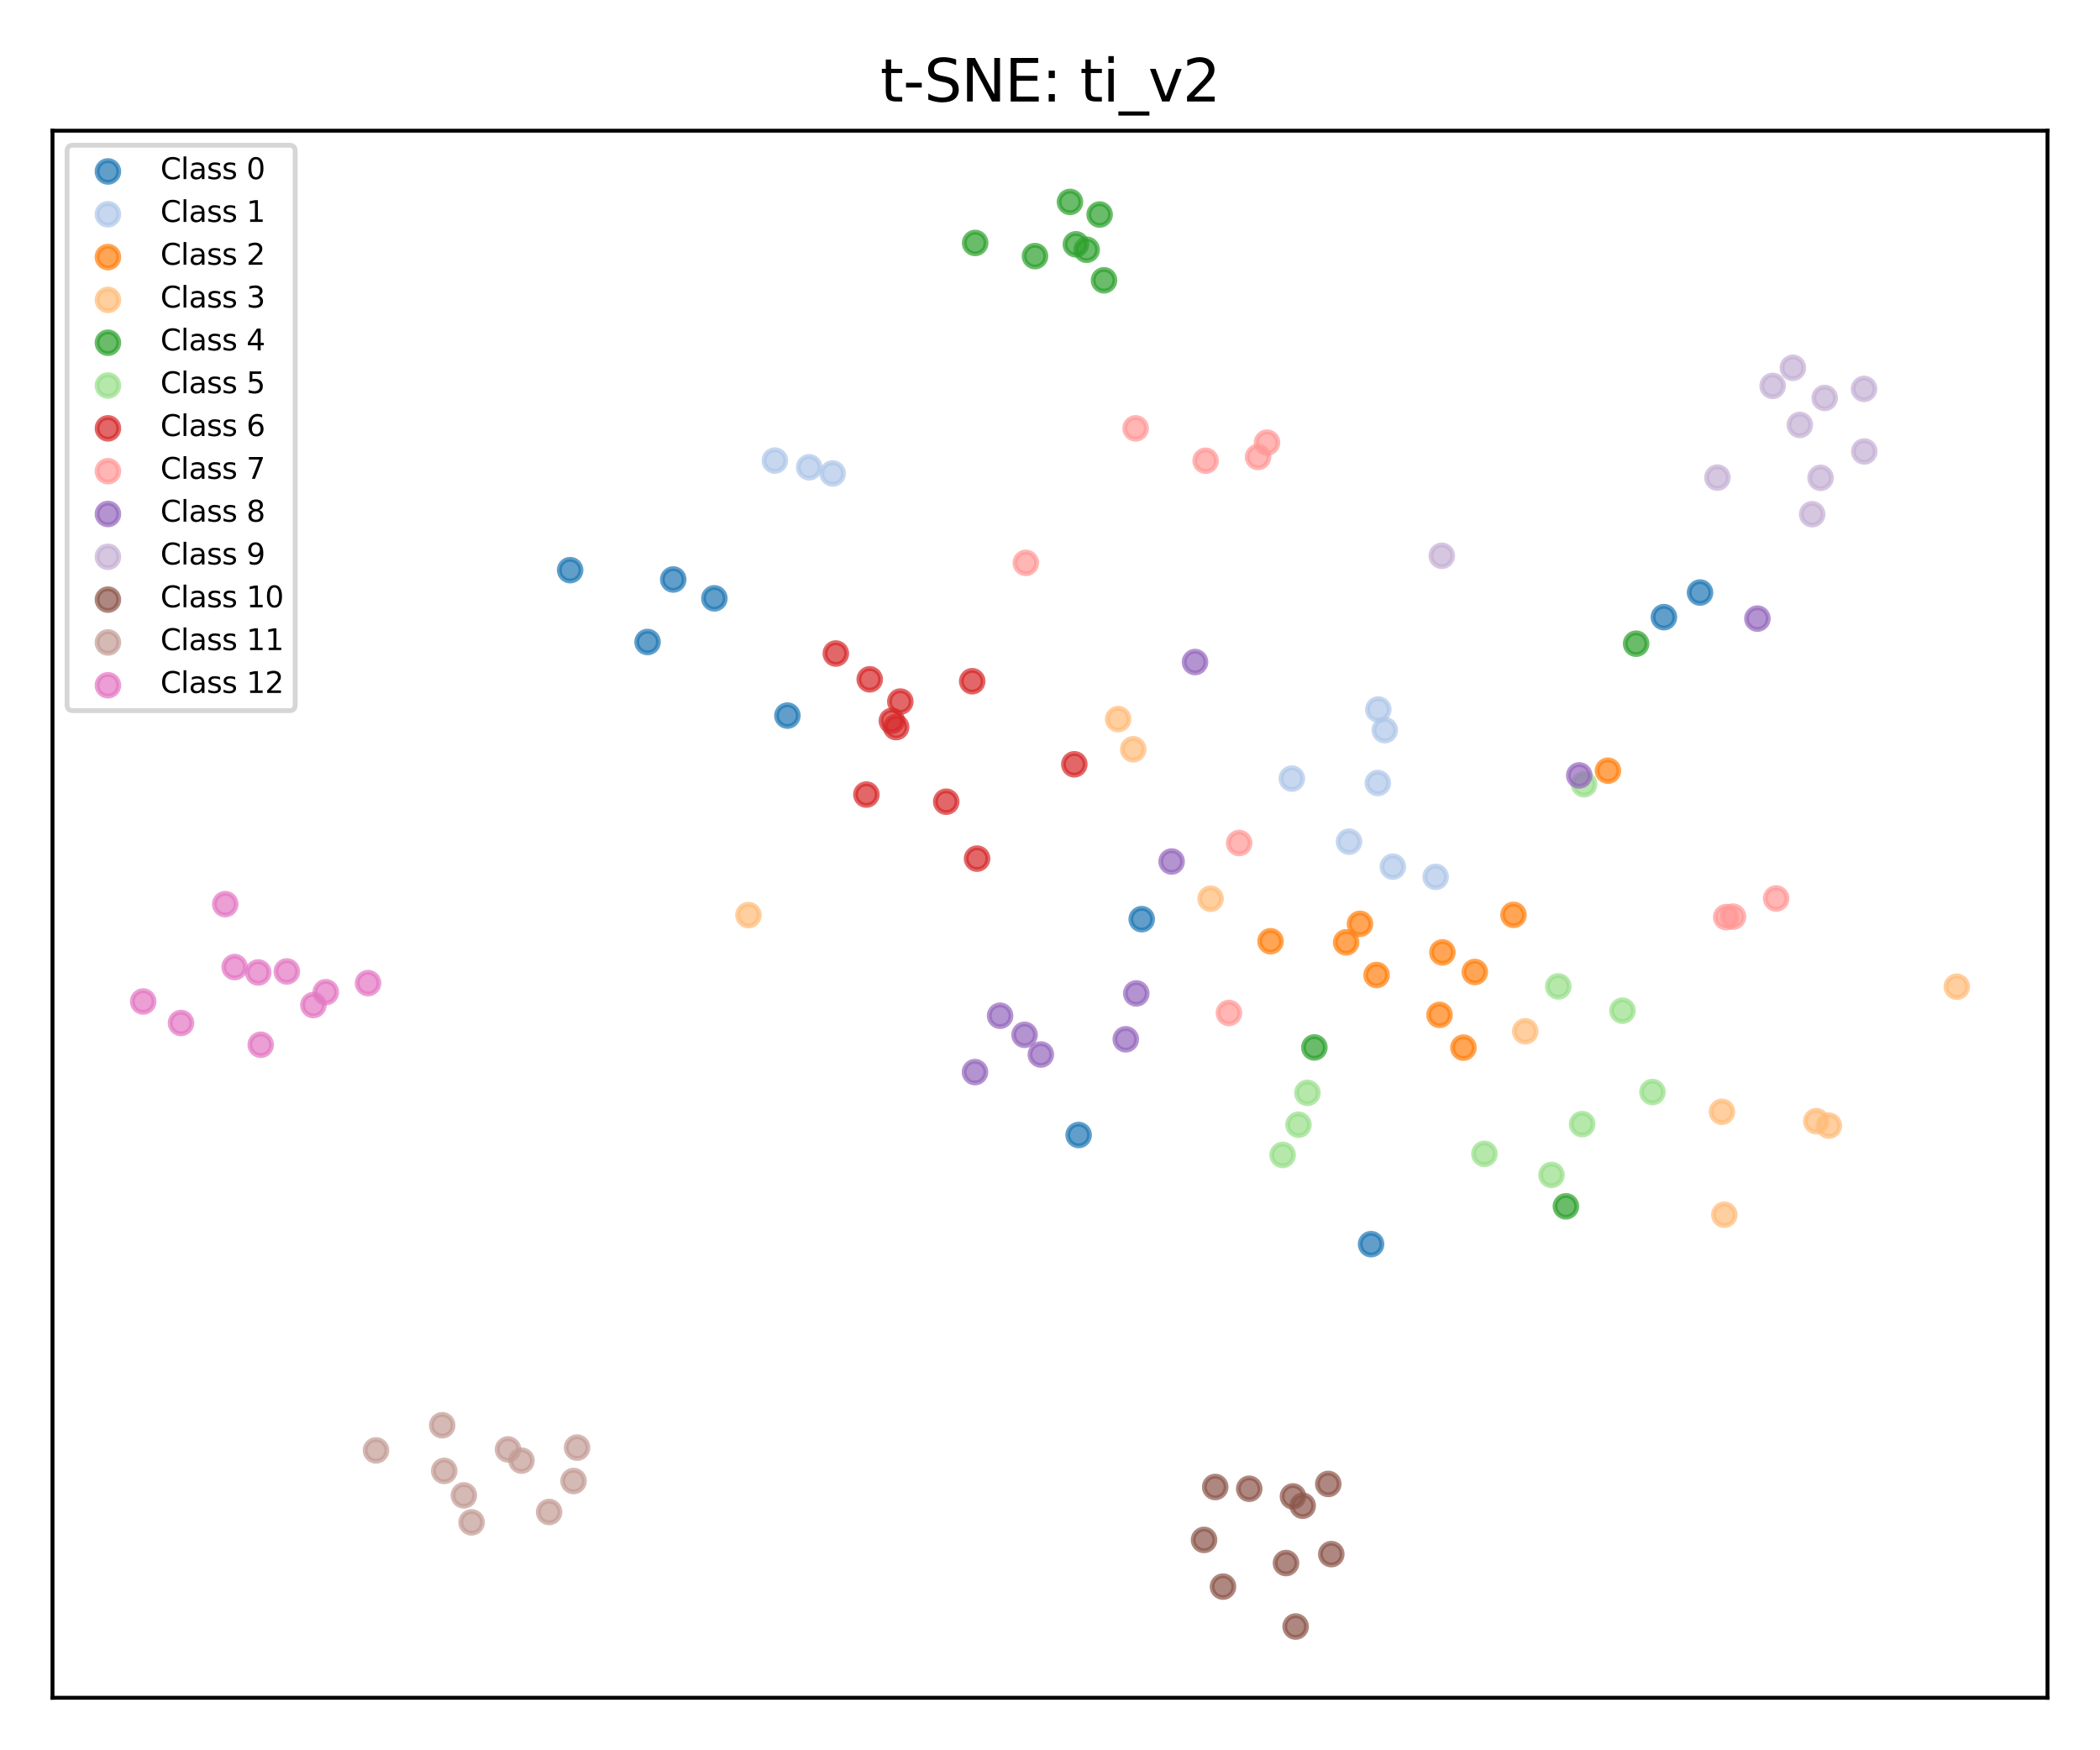 <?xml version="1.0" encoding="utf-8" standalone="no"?>
<!DOCTYPE svg PUBLIC "-//W3C//DTD SVG 1.1//EN"
  "http://www.w3.org/Graphics/SVG/1.1/DTD/svg11.dtd">
<svg xmlns:xlink="http://www.w3.org/1999/xlink" width="432pt" height="360pt" viewBox="0 0 432 360" xmlns="http://www.w3.org/2000/svg" version="1.1">
 <defs>
  <style type="text/css">*{stroke-linejoin: round; stroke-linecap: butt}</style>
 </defs>
 <g id="figure_1">
  <g id="patch_1">
   <path d="M 0 360 
L 432 360 
L 432 0 
L 0 0 
z
" style="fill: #ffffff"/>
  </g>
  <g id="axes_1">
   <g id="patch_2">
    <path d="M 10.8 349.2 
L 421.2 349.2 
L 421.2 26.88 
L 10.8 26.88 
z
" style="fill: #ffffff"/>
   </g>
   <g id="PathCollection_1">
    <defs>
     <path id="m33e0a4f7d0" d="M 0 2.236 
C 0.593 2.236 1.162 2 1.581 1.581 
C 2 1.162 2.236 0.593 2.236 0 
C 2.236 -0.593 2 -1.162 1.581 -1.581 
C 1.162 -2 0.593 -2.236 0 -2.236 
C -0.593 -2.236 -1.162 -2 -1.581 -1.581 
C -2 -1.162 -2.236 -0.593 -2.236 0 
C -2.236 0.593 -2 1.162 -1.581 1.581 
C -1.162 2 -0.593 2.236 0 2.236 
z
" style="stroke: #1f77b4; stroke-opacity: 0.7"/>
    </defs>
    <g clip-path="url(#pf07e8e9a7f)">
     <use xlink:href="#m33e0a4f7d0" x="349.719" y="121.875" style="fill: #1f77b4; fill-opacity: 0.7; stroke: #1f77b4; stroke-opacity: 0.7"/>
     <use xlink:href="#m33e0a4f7d0" x="234.864" y="189.054" style="fill: #1f77b4; fill-opacity: 0.7; stroke: #1f77b4; stroke-opacity: 0.7"/>
     <use xlink:href="#m33e0a4f7d0" x="342.291" y="126.937" style="fill: #1f77b4; fill-opacity: 0.7; stroke: #1f77b4; stroke-opacity: 0.7"/>
     <use xlink:href="#m33e0a4f7d0" x="138.495" y="119.19" style="fill: #1f77b4; fill-opacity: 0.7; stroke: #1f77b4; stroke-opacity: 0.7"/>
     <use xlink:href="#m33e0a4f7d0" x="161.981" y="147.188" style="fill: #1f77b4; fill-opacity: 0.7; stroke: #1f77b4; stroke-opacity: 0.7"/>
     <use xlink:href="#m33e0a4f7d0" x="146.957" y="123.069" style="fill: #1f77b4; fill-opacity: 0.7; stroke: #1f77b4; stroke-opacity: 0.7"/>
     <use xlink:href="#m33e0a4f7d0" x="282.047" y="255.898" style="fill: #1f77b4; fill-opacity: 0.7; stroke: #1f77b4; stroke-opacity: 0.7"/>
     <use xlink:href="#m33e0a4f7d0" x="117.287" y="117.27" style="fill: #1f77b4; fill-opacity: 0.7; stroke: #1f77b4; stroke-opacity: 0.7"/>
     <use xlink:href="#m33e0a4f7d0" x="221.891" y="233.45" style="fill: #1f77b4; fill-opacity: 0.7; stroke: #1f77b4; stroke-opacity: 0.7"/>
     <use xlink:href="#m33e0a4f7d0" x="133.213" y="132.047" style="fill: #1f77b4; fill-opacity: 0.7; stroke: #1f77b4; stroke-opacity: 0.7"/>
    </g>
   </g>
   <g id="PathCollection_2">
    <defs>
     <path id="m842a613420" d="M 0 2.236 
C 0.593 2.236 1.162 2 1.581 1.581 
C 2 1.162 2.236 0.593 2.236 0 
C 2.236 -0.593 2 -1.162 1.581 -1.581 
C 1.162 -2 0.593 -2.236 0 -2.236 
C -0.593 -2.236 -1.162 -2 -1.581 -1.581 
C -2 -1.162 -2.236 -0.593 -2.236 0 
C -2.236 0.593 -2 1.162 -1.581 1.581 
C -1.162 2 -0.593 2.236 0 2.236 
z
" style="stroke: #aec7e8; stroke-opacity: 0.7"/>
    </defs>
    <g clip-path="url(#pf07e8e9a7f)">
     <use xlink:href="#m842a613420" x="159.404" y="94.735" style="fill: #aec7e8; fill-opacity: 0.7; stroke: #aec7e8; stroke-opacity: 0.7"/>
     <use xlink:href="#m842a613420" x="166.457" y="96.11" style="fill: #aec7e8; fill-opacity: 0.7; stroke: #aec7e8; stroke-opacity: 0.7"/>
     <use xlink:href="#m842a613420" x="171.293" y="97.381" style="fill: #aec7e8; fill-opacity: 0.7; stroke: #aec7e8; stroke-opacity: 0.7"/>
     <use xlink:href="#m842a613420" x="284.872" y="150.182" style="fill: #aec7e8; fill-opacity: 0.7; stroke: #aec7e8; stroke-opacity: 0.7"/>
     <use xlink:href="#m842a613420" x="295.335" y="180.355" style="fill: #aec7e8; fill-opacity: 0.7; stroke: #aec7e8; stroke-opacity: 0.7"/>
     <use xlink:href="#m842a613420" x="265.749" y="160.147" style="fill: #aec7e8; fill-opacity: 0.7; stroke: #aec7e8; stroke-opacity: 0.7"/>
     <use xlink:href="#m842a613420" x="277.51" y="173.117" style="fill: #aec7e8; fill-opacity: 0.7; stroke: #aec7e8; stroke-opacity: 0.7"/>
     <use xlink:href="#m842a613420" x="283.438" y="161.054" style="fill: #aec7e8; fill-opacity: 0.7; stroke: #aec7e8; stroke-opacity: 0.7"/>
     <use xlink:href="#m842a613420" x="286.525" y="178.254" style="fill: #aec7e8; fill-opacity: 0.7; stroke: #aec7e8; stroke-opacity: 0.7"/>
     <use xlink:href="#m842a613420" x="283.538" y="145.926" style="fill: #aec7e8; fill-opacity: 0.7; stroke: #aec7e8; stroke-opacity: 0.7"/>
    </g>
   </g>
   <g id="PathCollection_3">
    <defs>
     <path id="m06e21d7a0a" d="M 0 2.236 
C 0.593 2.236 1.162 2 1.581 1.581 
C 2 1.162 2.236 0.593 2.236 0 
C 2.236 -0.593 2 -1.162 1.581 -1.581 
C 1.162 -2 0.593 -2.236 0 -2.236 
C -0.593 -2.236 -1.162 -2 -1.581 -1.581 
C -2 -1.162 -2.236 -0.593 -2.236 0 
C -2.236 0.593 -2 1.162 -1.581 1.581 
C -1.162 2 -0.593 2.236 0 2.236 
z
" style="stroke: #ff7f0e; stroke-opacity: 0.7"/>
    </defs>
    <g clip-path="url(#pf07e8e9a7f)">
     <use xlink:href="#m06e21d7a0a" x="330.78" y="158.516" style="fill: #ff7f0e; fill-opacity: 0.7; stroke: #ff7f0e; stroke-opacity: 0.7"/>
     <use xlink:href="#m06e21d7a0a" x="303.389" y="199.92" style="fill: #ff7f0e; fill-opacity: 0.7; stroke: #ff7f0e; stroke-opacity: 0.7"/>
     <use xlink:href="#m06e21d7a0a" x="261.368" y="193.597" style="fill: #ff7f0e; fill-opacity: 0.7; stroke: #ff7f0e; stroke-opacity: 0.7"/>
     <use xlink:href="#m06e21d7a0a" x="283.179" y="200.542" style="fill: #ff7f0e; fill-opacity: 0.7; stroke: #ff7f0e; stroke-opacity: 0.7"/>
     <use xlink:href="#m06e21d7a0a" x="301.049" y="215.482" style="fill: #ff7f0e; fill-opacity: 0.7; stroke: #ff7f0e; stroke-opacity: 0.7"/>
     <use xlink:href="#m06e21d7a0a" x="311.349" y="188.173" style="fill: #ff7f0e; fill-opacity: 0.7; stroke: #ff7f0e; stroke-opacity: 0.7"/>
     <use xlink:href="#m06e21d7a0a" x="279.766" y="190.019" style="fill: #ff7f0e; fill-opacity: 0.7; stroke: #ff7f0e; stroke-opacity: 0.7"/>
     <use xlink:href="#m06e21d7a0a" x="296.723" y="195.891" style="fill: #ff7f0e; fill-opacity: 0.7; stroke: #ff7f0e; stroke-opacity: 0.7"/>
     <use xlink:href="#m06e21d7a0a" x="296.133" y="208.746" style="fill: #ff7f0e; fill-opacity: 0.7; stroke: #ff7f0e; stroke-opacity: 0.7"/>
     <use xlink:href="#m06e21d7a0a" x="276.917" y="193.823" style="fill: #ff7f0e; fill-opacity: 0.7; stroke: #ff7f0e; stroke-opacity: 0.7"/>
    </g>
   </g>
   <g id="PathCollection_4">
    <defs>
     <path id="mf77e8d6785" d="M 0 2.236 
C 0.593 2.236 1.162 2 1.581 1.581 
C 2 1.162 2.236 0.593 2.236 0 
C 2.236 -0.593 2 -1.162 1.581 -1.581 
C 1.162 -2 0.593 -2.236 0 -2.236 
C -0.593 -2.236 -1.162 -2 -1.581 -1.581 
C -2 -1.162 -2.236 -0.593 -2.236 0 
C -2.236 0.593 -2 1.162 -1.581 1.581 
C -1.162 2 -0.593 2.236 0 2.236 
z
" style="stroke: #ffbb78; stroke-opacity: 0.7"/>
    </defs>
    <g clip-path="url(#pf07e8e9a7f)">
     <use xlink:href="#mf77e8d6785" x="249.034" y="184.851" style="fill: #ffbb78; fill-opacity: 0.7; stroke: #ffbb78; stroke-opacity: 0.7"/>
     <use xlink:href="#mf77e8d6785" x="233.119" y="154.11" style="fill: #ffbb78; fill-opacity: 0.7; stroke: #ffbb78; stroke-opacity: 0.7"/>
     <use xlink:href="#mf77e8d6785" x="402.545" y="202.953" style="fill: #ffbb78; fill-opacity: 0.7; stroke: #ffbb78; stroke-opacity: 0.7"/>
     <use xlink:href="#mf77e8d6785" x="153.97" y="188.221" style="fill: #ffbb78; fill-opacity: 0.7; stroke: #ffbb78; stroke-opacity: 0.7"/>
     <use xlink:href="#mf77e8d6785" x="373.634" y="230.606" style="fill: #ffbb78; fill-opacity: 0.7; stroke: #ffbb78; stroke-opacity: 0.7"/>
     <use xlink:href="#mf77e8d6785" x="354.229" y="228.674" style="fill: #ffbb78; fill-opacity: 0.7; stroke: #ffbb78; stroke-opacity: 0.7"/>
     <use xlink:href="#mf77e8d6785" x="313.77" y="212.117" style="fill: #ffbb78; fill-opacity: 0.7; stroke: #ffbb78; stroke-opacity: 0.7"/>
     <use xlink:href="#mf77e8d6785" x="376.224" y="231.518" style="fill: #ffbb78; fill-opacity: 0.7; stroke: #ffbb78; stroke-opacity: 0.7"/>
     <use xlink:href="#mf77e8d6785" x="354.717" y="249.851" style="fill: #ffbb78; fill-opacity: 0.7; stroke: #ffbb78; stroke-opacity: 0.7"/>
     <use xlink:href="#mf77e8d6785" x="230.016" y="147.906" style="fill: #ffbb78; fill-opacity: 0.7; stroke: #ffbb78; stroke-opacity: 0.7"/>
    </g>
   </g>
   <g id="PathCollection_5">
    <defs>
     <path id="m4de158d95b" d="M 0 2.236 
C 0.593 2.236 1.162 2 1.581 1.581 
C 2 1.162 2.236 0.593 2.236 0 
C 2.236 -0.593 2 -1.162 1.581 -1.581 
C 1.162 -2 0.593 -2.236 0 -2.236 
C -0.593 -2.236 -1.162 -2 -1.581 -1.581 
C -2 -1.162 -2.236 -0.593 -2.236 0 
C -2.236 0.593 -2 1.162 -1.581 1.581 
C -1.162 2 -0.593 2.236 0 2.236 
z
" style="stroke: #2ca02c; stroke-opacity: 0.7"/>
    </defs>
    <g clip-path="url(#pf07e8e9a7f)">
     <use xlink:href="#m4de158d95b" x="270.383" y="215.44" style="fill: #2ca02c; fill-opacity: 0.7; stroke: #2ca02c; stroke-opacity: 0.7"/>
     <use xlink:href="#m4de158d95b" x="200.605" y="49.973" style="fill: #2ca02c; fill-opacity: 0.7; stroke: #2ca02c; stroke-opacity: 0.7"/>
     <use xlink:href="#m4de158d95b" x="336.572" y="132.397" style="fill: #2ca02c; fill-opacity: 0.7; stroke: #2ca02c; stroke-opacity: 0.7"/>
     <use xlink:href="#m4de158d95b" x="322.129" y="248.116" style="fill: #2ca02c; fill-opacity: 0.7; stroke: #2ca02c; stroke-opacity: 0.7"/>
     <use xlink:href="#m4de158d95b" x="220.109" y="41.531" style="fill: #2ca02c; fill-opacity: 0.7; stroke: #2ca02c; stroke-opacity: 0.7"/>
     <use xlink:href="#m4de158d95b" x="223.543" y="51.372" style="fill: #2ca02c; fill-opacity: 0.7; stroke: #2ca02c; stroke-opacity: 0.7"/>
     <use xlink:href="#m4de158d95b" x="212.912" y="52.678" style="fill: #2ca02c; fill-opacity: 0.7; stroke: #2ca02c; stroke-opacity: 0.7"/>
     <use xlink:href="#m4de158d95b" x="221.327" y="50.251" style="fill: #2ca02c; fill-opacity: 0.7; stroke: #2ca02c; stroke-opacity: 0.7"/>
     <use xlink:href="#m4de158d95b" x="227.109" y="57.65" style="fill: #2ca02c; fill-opacity: 0.7; stroke: #2ca02c; stroke-opacity: 0.7"/>
     <use xlink:href="#m4de158d95b" x="226.207" y="44.125" style="fill: #2ca02c; fill-opacity: 0.7; stroke: #2ca02c; stroke-opacity: 0.7"/>
    </g>
   </g>
   <g id="PathCollection_6">
    <defs>
     <path id="m3d9741336d" d="M 0 2.236 
C 0.593 2.236 1.162 2 1.581 1.581 
C 2 1.162 2.236 0.593 2.236 0 
C 2.236 -0.593 2 -1.162 1.581 -1.581 
C 1.162 -2 0.593 -2.236 0 -2.236 
C -0.593 -2.236 -1.162 -2 -1.581 -1.581 
C -2 -1.162 -2.236 -0.593 -2.236 0 
C -2.236 0.593 -2 1.162 -1.581 1.581 
C -1.162 2 -0.593 2.236 0 2.236 
z
" style="stroke: #98df8a; stroke-opacity: 0.7"/>
    </defs>
    <g clip-path="url(#pf07e8e9a7f)">
     <use xlink:href="#m3d9741336d" x="267.114" y="231.34" style="fill: #98df8a; fill-opacity: 0.7; stroke: #98df8a; stroke-opacity: 0.7"/>
     <use xlink:href="#m3d9741336d" x="268.948" y="224.783" style="fill: #98df8a; fill-opacity: 0.7; stroke: #98df8a; stroke-opacity: 0.7"/>
     <use xlink:href="#m3d9741336d" x="263.858" y="237.548" style="fill: #98df8a; fill-opacity: 0.7; stroke: #98df8a; stroke-opacity: 0.7"/>
     <use xlink:href="#m3d9741336d" x="325.864" y="161.304" style="fill: #98df8a; fill-opacity: 0.7; stroke: #98df8a; stroke-opacity: 0.7"/>
     <use xlink:href="#m3d9741336d" x="333.766" y="207.875" style="fill: #98df8a; fill-opacity: 0.7; stroke: #98df8a; stroke-opacity: 0.7"/>
     <use xlink:href="#m3d9741336d" x="325.473" y="231.213" style="fill: #98df8a; fill-opacity: 0.7; stroke: #98df8a; stroke-opacity: 0.7"/>
     <use xlink:href="#m3d9741336d" x="319.168" y="241.661" style="fill: #98df8a; fill-opacity: 0.7; stroke: #98df8a; stroke-opacity: 0.7"/>
     <use xlink:href="#m3d9741336d" x="305.365" y="237.321" style="fill: #98df8a; fill-opacity: 0.7; stroke: #98df8a; stroke-opacity: 0.7"/>
     <use xlink:href="#m3d9741336d" x="320.556" y="202.885" style="fill: #98df8a; fill-opacity: 0.7; stroke: #98df8a; stroke-opacity: 0.7"/>
     <use xlink:href="#m3d9741336d" x="339.933" y="224.612" style="fill: #98df8a; fill-opacity: 0.7; stroke: #98df8a; stroke-opacity: 0.7"/>
    </g>
   </g>
   <g id="PathCollection_7">
    <defs>
     <path id="m85ab31733e" d="M 0 2.236 
C 0.593 2.236 1.162 2 1.581 1.581 
C 2 1.162 2.236 0.593 2.236 0 
C 2.236 -0.593 2 -1.162 1.581 -1.581 
C 1.162 -2 0.593 -2.236 0 -2.236 
C -0.593 -2.236 -1.162 -2 -1.581 -1.581 
C -2 -1.162 -2.236 -0.593 -2.236 0 
C -2.236 0.593 -2 1.162 -1.581 1.581 
C -1.162 2 -0.593 2.236 0 2.236 
z
" style="stroke: #d62728; stroke-opacity: 0.7"/>
    </defs>
    <g clip-path="url(#pf07e8e9a7f)">
     <use xlink:href="#m85ab31733e" x="199.997" y="140.116" style="fill: #d62728; fill-opacity: 0.7; stroke: #d62728; stroke-opacity: 0.7"/>
     <use xlink:href="#m85ab31733e" x="183.471" y="148.267" style="fill: #d62728; fill-opacity: 0.7; stroke: #d62728; stroke-opacity: 0.7"/>
     <use xlink:href="#m85ab31733e" x="200.997" y="176.603" style="fill: #d62728; fill-opacity: 0.7; stroke: #d62728; stroke-opacity: 0.7"/>
     <use xlink:href="#m85ab31733e" x="194.652" y="164.897" style="fill: #d62728; fill-opacity: 0.7; stroke: #d62728; stroke-opacity: 0.7"/>
     <use xlink:href="#m85ab31733e" x="171.941" y="134.419" style="fill: #d62728; fill-opacity: 0.7; stroke: #d62728; stroke-opacity: 0.7"/>
     <use xlink:href="#m85ab31733e" x="185.208" y="144.303" style="fill: #d62728; fill-opacity: 0.7; stroke: #d62728; stroke-opacity: 0.7"/>
     <use xlink:href="#m85ab31733e" x="178.913" y="139.726" style="fill: #d62728; fill-opacity: 0.7; stroke: #d62728; stroke-opacity: 0.7"/>
     <use xlink:href="#m85ab31733e" x="221.003" y="157.201" style="fill: #d62728; fill-opacity: 0.7; stroke: #d62728; stroke-opacity: 0.7"/>
     <use xlink:href="#m85ab31733e" x="178.227" y="163.428" style="fill: #d62728; fill-opacity: 0.7; stroke: #d62728; stroke-opacity: 0.7"/>
     <use xlink:href="#m85ab31733e" x="184.342" y="149.555" style="fill: #d62728; fill-opacity: 0.7; stroke: #d62728; stroke-opacity: 0.7"/>
    </g>
   </g>
   <g id="PathCollection_8">
    <defs>
     <path id="m1eba208cfa" d="M 0 2.236 
C 0.593 2.236 1.162 2 1.581 1.581 
C 2 1.162 2.236 0.593 2.236 0 
C 2.236 -0.593 2 -1.162 1.581 -1.581 
C 1.162 -2 0.593 -2.236 0 -2.236 
C -0.593 -2.236 -1.162 -2 -1.581 -1.581 
C -2 -1.162 -2.236 -0.593 -2.236 0 
C -2.236 0.593 -2 1.162 -1.581 1.581 
C -1.162 2 -0.593 2.236 0 2.236 
z
" style="stroke: #ff9896; stroke-opacity: 0.7"/>
    </defs>
    <g clip-path="url(#pf07e8e9a7f)">
     <use xlink:href="#m1eba208cfa" x="356.513" y="188.539" style="fill: #ff9896; fill-opacity: 0.7; stroke: #ff9896; stroke-opacity: 0.7"/>
     <use xlink:href="#m1eba208cfa" x="254.911" y="173.39" style="fill: #ff9896; fill-opacity: 0.7; stroke: #ff9896; stroke-opacity: 0.7"/>
     <use xlink:href="#m1eba208cfa" x="260.644" y="91.044" style="fill: #ff9896; fill-opacity: 0.7; stroke: #ff9896; stroke-opacity: 0.7"/>
     <use xlink:href="#m1eba208cfa" x="355.103" y="188.635" style="fill: #ff9896; fill-opacity: 0.7; stroke: #ff9896; stroke-opacity: 0.7"/>
     <use xlink:href="#m1eba208cfa" x="248.012" y="94.763" style="fill: #ff9896; fill-opacity: 0.7; stroke: #ff9896; stroke-opacity: 0.7"/>
     <use xlink:href="#m1eba208cfa" x="233.614" y="88.107" style="fill: #ff9896; fill-opacity: 0.7; stroke: #ff9896; stroke-opacity: 0.7"/>
     <use xlink:href="#m1eba208cfa" x="365.382" y="184.798" style="fill: #ff9896; fill-opacity: 0.7; stroke: #ff9896; stroke-opacity: 0.7"/>
     <use xlink:href="#m1eba208cfa" x="211.021" y="115.772" style="fill: #ff9896; fill-opacity: 0.7; stroke: #ff9896; stroke-opacity: 0.7"/>
     <use xlink:href="#m1eba208cfa" x="258.794" y="93.993" style="fill: #ff9896; fill-opacity: 0.7; stroke: #ff9896; stroke-opacity: 0.7"/>
     <use xlink:href="#m1eba208cfa" x="252.806" y="208.347" style="fill: #ff9896; fill-opacity: 0.7; stroke: #ff9896; stroke-opacity: 0.7"/>
    </g>
   </g>
   <g id="PathCollection_9">
    <defs>
     <path id="m067f7a4048" d="M 0 2.236 
C 0.593 2.236 1.162 2 1.581 1.581 
C 2 1.162 2.236 0.593 2.236 0 
C 2.236 -0.593 2 -1.162 1.581 -1.581 
C 1.162 -2 0.593 -2.236 0 -2.236 
C -0.593 -2.236 -1.162 -2 -1.581 -1.581 
C -2 -1.162 -2.236 -0.593 -2.236 0 
C -2.236 0.593 -2 1.162 -1.581 1.581 
C -1.162 2 -0.593 2.236 0 2.236 
z
" style="stroke: #9467bd; stroke-opacity: 0.7"/>
    </defs>
    <g clip-path="url(#pf07e8e9a7f)">
     <use xlink:href="#m067f7a4048" x="241.017" y="177.197" style="fill: #9467bd; fill-opacity: 0.7; stroke: #9467bd; stroke-opacity: 0.7"/>
     <use xlink:href="#m067f7a4048" x="245.835" y="136.172" style="fill: #9467bd; fill-opacity: 0.7; stroke: #9467bd; stroke-opacity: 0.7"/>
     <use xlink:href="#m067f7a4048" x="231.587" y="213.762" style="fill: #9467bd; fill-opacity: 0.7; stroke: #9467bd; stroke-opacity: 0.7"/>
     <use xlink:href="#m067f7a4048" x="200.569" y="220.512" style="fill: #9467bd; fill-opacity: 0.7; stroke: #9467bd; stroke-opacity: 0.7"/>
     <use xlink:href="#m067f7a4048" x="210.766" y="212.846" style="fill: #9467bd; fill-opacity: 0.7; stroke: #9467bd; stroke-opacity: 0.7"/>
     <use xlink:href="#m067f7a4048" x="233.75" y="204.325" style="fill: #9467bd; fill-opacity: 0.7; stroke: #9467bd; stroke-opacity: 0.7"/>
     <use xlink:href="#m067f7a4048" x="324.873" y="159.489" style="fill: #9467bd; fill-opacity: 0.7; stroke: #9467bd; stroke-opacity: 0.7"/>
     <use xlink:href="#m067f7a4048" x="361.523" y="127.237" style="fill: #9467bd; fill-opacity: 0.7; stroke: #9467bd; stroke-opacity: 0.7"/>
     <use xlink:href="#m067f7a4048" x="214.116" y="216.896" style="fill: #9467bd; fill-opacity: 0.7; stroke: #9467bd; stroke-opacity: 0.7"/>
     <use xlink:href="#m067f7a4048" x="205.733" y="208.921" style="fill: #9467bd; fill-opacity: 0.7; stroke: #9467bd; stroke-opacity: 0.7"/>
    </g>
   </g>
   <g id="PathCollection_10">
    <defs>
     <path id="mec17604a2b" d="M 0 2.236 
C 0.593 2.236 1.162 2 1.581 1.581 
C 2 1.162 2.236 0.593 2.236 0 
C 2.236 -0.593 2 -1.162 1.581 -1.581 
C 1.162 -2 0.593 -2.236 0 -2.236 
C -0.593 -2.236 -1.162 -2 -1.581 -1.581 
C -2 -1.162 -2.236 -0.593 -2.236 0 
C -2.236 0.593 -2 1.162 -1.581 1.581 
C -1.162 2 -0.593 2.236 0 2.236 
z
" style="stroke: #c5b0d5; stroke-opacity: 0.7"/>
    </defs>
    <g clip-path="url(#pf07e8e9a7f)">
     <use xlink:href="#mec17604a2b" x="375.355" y="81.853" style="fill: #c5b0d5; fill-opacity: 0.7; stroke: #c5b0d5; stroke-opacity: 0.7"/>
     <use xlink:href="#mec17604a2b" x="383.508" y="92.858" style="fill: #c5b0d5; fill-opacity: 0.7; stroke: #c5b0d5; stroke-opacity: 0.7"/>
     <use xlink:href="#mec17604a2b" x="368.82" y="75.647" style="fill: #c5b0d5; fill-opacity: 0.7; stroke: #c5b0d5; stroke-opacity: 0.7"/>
     <use xlink:href="#mec17604a2b" x="372.79" y="105.766" style="fill: #c5b0d5; fill-opacity: 0.7; stroke: #c5b0d5; stroke-opacity: 0.7"/>
     <use xlink:href="#mec17604a2b" x="383.46" y="79.99" style="fill: #c5b0d5; fill-opacity: 0.7; stroke: #c5b0d5; stroke-opacity: 0.7"/>
     <use xlink:href="#mec17604a2b" x="353.296" y="98.238" style="fill: #c5b0d5; fill-opacity: 0.7; stroke: #c5b0d5; stroke-opacity: 0.7"/>
     <use xlink:href="#mec17604a2b" x="374.517" y="98.283" style="fill: #c5b0d5; fill-opacity: 0.7; stroke: #c5b0d5; stroke-opacity: 0.7"/>
     <use xlink:href="#mec17604a2b" x="370.246" y="87.396" style="fill: #c5b0d5; fill-opacity: 0.7; stroke: #c5b0d5; stroke-opacity: 0.7"/>
     <use xlink:href="#mec17604a2b" x="296.595" y="114.314" style="fill: #c5b0d5; fill-opacity: 0.7; stroke: #c5b0d5; stroke-opacity: 0.7"/>
     <use xlink:href="#mec17604a2b" x="364.658" y="79.37" style="fill: #c5b0d5; fill-opacity: 0.7; stroke: #c5b0d5; stroke-opacity: 0.7"/>
    </g>
   </g>
   <g id="PathCollection_11">
    <defs>
     <path id="m02d27c43a2" d="M 0 2.236 
C 0.593 2.236 1.162 2 1.581 1.581 
C 2 1.162 2.236 0.593 2.236 0 
C 2.236 -0.593 2 -1.162 1.581 -1.581 
C 1.162 -2 0.593 -2.236 0 -2.236 
C -0.593 -2.236 -1.162 -2 -1.581 -1.581 
C -2 -1.162 -2.236 -0.593 -2.236 0 
C -2.236 0.593 -2 1.162 -1.581 1.581 
C -1.162 2 -0.593 2.236 0 2.236 
z
" style="stroke: #8c564b; stroke-opacity: 0.7"/>
    </defs>
    <g clip-path="url(#pf07e8e9a7f)">
     <use xlink:href="#m02d27c43a2" x="247.686" y="316.73" style="fill: #8c564b; fill-opacity: 0.7; stroke: #8c564b; stroke-opacity: 0.7"/>
     <use xlink:href="#m02d27c43a2" x="273.866" y="319.655" style="fill: #8c564b; fill-opacity: 0.7; stroke: #8c564b; stroke-opacity: 0.7"/>
     <use xlink:href="#m02d27c43a2" x="267.985" y="309.701" style="fill: #8c564b; fill-opacity: 0.7; stroke: #8c564b; stroke-opacity: 0.7"/>
     <use xlink:href="#m02d27c43a2" x="251.585" y="326.339" style="fill: #8c564b; fill-opacity: 0.7; stroke: #8c564b; stroke-opacity: 0.7"/>
     <use xlink:href="#m02d27c43a2" x="273.245" y="305.221" style="fill: #8c564b; fill-opacity: 0.7; stroke: #8c564b; stroke-opacity: 0.7"/>
     <use xlink:href="#m02d27c43a2" x="264.549" y="321.494" style="fill: #8c564b; fill-opacity: 0.7; stroke: #8c564b; stroke-opacity: 0.7"/>
     <use xlink:href="#m02d27c43a2" x="266.527" y="334.549" style="fill: #8c564b; fill-opacity: 0.7; stroke: #8c564b; stroke-opacity: 0.7"/>
     <use xlink:href="#m02d27c43a2" x="256.983" y="306.209" style="fill: #8c564b; fill-opacity: 0.7; stroke: #8c564b; stroke-opacity: 0.7"/>
     <use xlink:href="#m02d27c43a2" x="249.988" y="305.85" style="fill: #8c564b; fill-opacity: 0.7; stroke: #8c564b; stroke-opacity: 0.7"/>
     <use xlink:href="#m02d27c43a2" x="265.98" y="307.784" style="fill: #8c564b; fill-opacity: 0.7; stroke: #8c564b; stroke-opacity: 0.7"/>
    </g>
   </g>
   <g id="PathCollection_12">
    <defs>
     <path id="m0245d30b42" d="M 0 2.236 
C 0.593 2.236 1.162 2 1.581 1.581 
C 2 1.162 2.236 0.593 2.236 0 
C 2.236 -0.593 2 -1.162 1.581 -1.581 
C 1.162 -2 0.593 -2.236 0 -2.236 
C -0.593 -2.236 -1.162 -2 -1.581 -1.581 
C -2 -1.162 -2.236 -0.593 -2.236 0 
C -2.236 0.593 -2 1.162 -1.581 1.581 
C -1.162 2 -0.593 2.236 0 2.236 
z
" style="stroke: #c49c94; stroke-opacity: 0.7"/>
    </defs>
    <g clip-path="url(#pf07e8e9a7f)">
     <use xlink:href="#m0245d30b42" x="77.349" y="298.323" style="fill: #c49c94; fill-opacity: 0.7; stroke: #c49c94; stroke-opacity: 0.7"/>
     <use xlink:href="#m0245d30b42" x="95.425" y="307.578" style="fill: #c49c94; fill-opacity: 0.7; stroke: #c49c94; stroke-opacity: 0.7"/>
     <use xlink:href="#m0245d30b42" x="97.013" y="313.122" style="fill: #c49c94; fill-opacity: 0.7; stroke: #c49c94; stroke-opacity: 0.7"/>
     <use xlink:href="#m0245d30b42" x="118.713" y="297.748" style="fill: #c49c94; fill-opacity: 0.7; stroke: #c49c94; stroke-opacity: 0.7"/>
     <use xlink:href="#m0245d30b42" x="91.382" y="302.534" style="fill: #c49c94; fill-opacity: 0.7; stroke: #c49c94; stroke-opacity: 0.7"/>
     <use xlink:href="#m0245d30b42" x="90.968" y="293.147" style="fill: #c49c94; fill-opacity: 0.7; stroke: #c49c94; stroke-opacity: 0.7"/>
     <use xlink:href="#m0245d30b42" x="107.274" y="300.419" style="fill: #c49c94; fill-opacity: 0.7; stroke: #c49c94; stroke-opacity: 0.7"/>
     <use xlink:href="#m0245d30b42" x="117.985" y="304.617" style="fill: #c49c94; fill-opacity: 0.7; stroke: #c49c94; stroke-opacity: 0.7"/>
     <use xlink:href="#m0245d30b42" x="104.503" y="298.119" style="fill: #c49c94; fill-opacity: 0.7; stroke: #c49c94; stroke-opacity: 0.7"/>
     <use xlink:href="#m0245d30b42" x="112.964" y="310.99" style="fill: #c49c94; fill-opacity: 0.7; stroke: #c49c94; stroke-opacity: 0.7"/>
    </g>
   </g>
   <g id="PathCollection_13">
    <defs>
     <path id="m004524a829" d="M 0 2.236 
C 0.593 2.236 1.162 2 1.581 1.581 
C 2 1.162 2.236 0.593 2.236 0 
C 2.236 -0.593 2 -1.162 1.581 -1.581 
C 1.162 -2 0.593 -2.236 0 -2.236 
C -0.593 -2.236 -1.162 -2 -1.581 -1.581 
C -2 -1.162 -2.236 -0.593 -2.236 0 
C -2.236 0.593 -2 1.162 -1.581 1.581 
C -1.162 2 -0.593 2.236 0 2.236 
z
" style="stroke: #e377c2; stroke-opacity: 0.7"/>
    </defs>
    <g clip-path="url(#pf07e8e9a7f)">
     <use xlink:href="#m004524a829" x="48.269" y="198.909" style="fill: #e377c2; fill-opacity: 0.7; stroke: #e377c2; stroke-opacity: 0.7"/>
     <use xlink:href="#m004524a829" x="53.635" y="214.887" style="fill: #e377c2; fill-opacity: 0.7; stroke: #e377c2; stroke-opacity: 0.7"/>
     <use xlink:href="#m004524a829" x="29.455" y="205.993" style="fill: #e377c2; fill-opacity: 0.7; stroke: #e377c2; stroke-opacity: 0.7"/>
     <use xlink:href="#m004524a829" x="75.712" y="202.206" style="fill: #e377c2; fill-opacity: 0.7; stroke: #e377c2; stroke-opacity: 0.7"/>
     <use xlink:href="#m004524a829" x="64.47" y="206.722" style="fill: #e377c2; fill-opacity: 0.7; stroke: #e377c2; stroke-opacity: 0.7"/>
     <use xlink:href="#m004524a829" x="46.336" y="185.963" style="fill: #e377c2; fill-opacity: 0.7; stroke: #e377c2; stroke-opacity: 0.7"/>
     <use xlink:href="#m004524a829" x="53.115" y="200.017" style="fill: #e377c2; fill-opacity: 0.7; stroke: #e377c2; stroke-opacity: 0.7"/>
     <use xlink:href="#m004524a829" x="67.021" y="204.078" style="fill: #e377c2; fill-opacity: 0.7; stroke: #e377c2; stroke-opacity: 0.7"/>
     <use xlink:href="#m004524a829" x="37.234" y="210.408" style="fill: #e377c2; fill-opacity: 0.7; stroke: #e377c2; stroke-opacity: 0.7"/>
     <use xlink:href="#m004524a829" x="59" y="199.81" style="fill: #e377c2; fill-opacity: 0.7; stroke: #e377c2; stroke-opacity: 0.7"/>
    </g>
   </g>
   <g id="matplotlib.axis_1"/>
   <g id="matplotlib.axis_2"/>
   <g id="patch_3">
    <path d="M 10.8 349.2 
L 10.8 26.88 
" style="fill: none; stroke: #000000; stroke-width: 0.8; stroke-linejoin: miter; stroke-linecap: square"/>
   </g>
   <g id="patch_4">
    <path d="M 421.2 349.2 
L 421.2 26.88 
" style="fill: none; stroke: #000000; stroke-width: 0.8; stroke-linejoin: miter; stroke-linecap: square"/>
   </g>
   <g id="patch_5">
    <path d="M 10.8 349.2 
L 421.2 349.2 
" style="fill: none; stroke: #000000; stroke-width: 0.8; stroke-linejoin: miter; stroke-linecap: square"/>
   </g>
   <g id="patch_6">
    <path d="M 10.8 26.88 
L 421.2 26.88 
" style="fill: none; stroke: #000000; stroke-width: 0.8; stroke-linejoin: miter; stroke-linecap: square"/>
   </g>
   <g id="text_1">
    <!-- t-SNE: ti_v2 -->
    <g transform="translate(181.078 20.88) scale(0.12 -0.12)">
     <defs>
      <path id="DejaVuSans-74" d="M 1172 4494 
L 1172 3500 
L 2356 3500 
L 2356 3053 
L 1172 3053 
L 1172 1153 
Q 1172 725 1289 603 
Q 1406 481 1766 481 
L 2356 481 
L 2356 0 
L 1766 0 
Q 1100 0 847 248 
Q 594 497 594 1153 
L 594 3053 
L 172 3053 
L 172 3500 
L 594 3500 
L 594 4494 
L 1172 4494 
z
" transform="scale(0.016)"/>
      <path id="DejaVuSans-2d" d="M 313 2009 
L 1997 2009 
L 1997 1497 
L 313 1497 
L 313 2009 
z
" transform="scale(0.016)"/>
      <path id="DejaVuSans-53" d="M 3425 4513 
L 3425 3897 
Q 3066 4069 2747 4153 
Q 2428 4238 2131 4238 
Q 1616 4238 1336 4038 
Q 1056 3838 1056 3469 
Q 1056 3159 1242 3001 
Q 1428 2844 1947 2747 
L 2328 2669 
Q 3034 2534 3370 2195 
Q 3706 1856 3706 1288 
Q 3706 609 3251 259 
Q 2797 -91 1919 -91 
Q 1588 -91 1214 -16 
Q 841 59 441 206 
L 441 856 
Q 825 641 1194 531 
Q 1563 422 1919 422 
Q 2459 422 2753 634 
Q 3047 847 3047 1241 
Q 3047 1584 2836 1778 
Q 2625 1972 2144 2069 
L 1759 2144 
Q 1053 2284 737 2584 
Q 422 2884 422 3419 
Q 422 4038 858 4394 
Q 1294 4750 2059 4750 
Q 2388 4750 2728 4690 
Q 3069 4631 3425 4513 
z
" transform="scale(0.016)"/>
      <path id="DejaVuSans-4e" d="M 628 4666 
L 1478 4666 
L 3547 763 
L 3547 4666 
L 4159 4666 
L 4159 0 
L 3309 0 
L 1241 3903 
L 1241 0 
L 628 0 
L 628 4666 
z
" transform="scale(0.016)"/>
      <path id="DejaVuSans-45" d="M 628 4666 
L 3578 4666 
L 3578 4134 
L 1259 4134 
L 1259 2753 
L 3481 2753 
L 3481 2222 
L 1259 2222 
L 1259 531 
L 3634 531 
L 3634 0 
L 628 0 
L 628 4666 
z
" transform="scale(0.016)"/>
      <path id="DejaVuSans-3a" d="M 750 794 
L 1409 794 
L 1409 0 
L 750 0 
L 750 794 
z
M 750 3309 
L 1409 3309 
L 1409 2516 
L 750 2516 
L 750 3309 
z
" transform="scale(0.016)"/>
      <path id="DejaVuSans-20" transform="scale(0.016)"/>
      <path id="DejaVuSans-69" d="M 603 3500 
L 1178 3500 
L 1178 0 
L 603 0 
L 603 3500 
z
M 603 4863 
L 1178 4863 
L 1178 4134 
L 603 4134 
L 603 4863 
z
" transform="scale(0.016)"/>
      <path id="DejaVuSans-5f" d="M 3263 -1063 
L 3263 -1509 
L -63 -1509 
L -63 -1063 
L 3263 -1063 
z
" transform="scale(0.016)"/>
      <path id="DejaVuSans-76" d="M 191 3500 
L 800 3500 
L 1894 563 
L 2988 3500 
L 3597 3500 
L 2284 0 
L 1503 0 
L 191 3500 
z
" transform="scale(0.016)"/>
      <path id="DejaVuSans-32" d="M 1228 531 
L 3431 531 
L 3431 0 
L 469 0 
L 469 531 
Q 828 903 1448 1529 
Q 2069 2156 2228 2338 
Q 2531 2678 2651 2914 
Q 2772 3150 2772 3378 
Q 2772 3750 2511 3984 
Q 2250 4219 1831 4219 
Q 1534 4219 1204 4116 
Q 875 4013 500 3803 
L 500 4441 
Q 881 4594 1212 4672 
Q 1544 4750 1819 4750 
Q 2544 4750 2975 4387 
Q 3406 4025 3406 3419 
Q 3406 3131 3298 2873 
Q 3191 2616 2906 2266 
Q 2828 2175 2409 1742 
Q 1991 1309 1228 531 
z
" transform="scale(0.016)"/>
     </defs>
     <use xlink:href="#DejaVuSans-74"/>
     <use xlink:href="#DejaVuSans-2d" transform="translate(39.209 0)"/>
     <use xlink:href="#DejaVuSans-53" transform="translate(75.293 0)"/>
     <use xlink:href="#DejaVuSans-4e" transform="translate(138.77 0)"/>
     <use xlink:href="#DejaVuSans-45" transform="translate(213.574 0)"/>
     <use xlink:href="#DejaVuSans-3a" transform="translate(276.758 0)"/>
     <use xlink:href="#DejaVuSans-20" transform="translate(310.449 0)"/>
     <use xlink:href="#DejaVuSans-74" transform="translate(342.236 0)"/>
     <use xlink:href="#DejaVuSans-69" transform="translate(381.445 0)"/>
     <use xlink:href="#DejaVuSans-5f" transform="translate(409.229 0)"/>
     <use xlink:href="#DejaVuSans-76" transform="translate(459.229 0)"/>
     <use xlink:href="#DejaVuSans-32" transform="translate(518.408 0)"/>
    </g>
   </g>
   <g id="legend_1">
    <g id="patch_7">
     <path d="M 15 146.169 
L 59.527 146.169 
Q 60.727 146.169 60.727 144.969 
L 60.727 31.08 
Q 60.727 29.88 59.527 29.88 
L 15 29.88 
Q 13.8 29.88 13.8 31.08 
L 13.8 144.969 
Q 13.8 146.169 15 146.169 
z
" style="fill: #ffffff; opacity: 0.8; stroke: #cccccc; stroke-linejoin: miter"/>
    </g>
    <g id="PathCollection_14">
     <g>
      <use xlink:href="#m33e0a4f7d0" x="22.2" y="35.264" style="fill: #1f77b4; fill-opacity: 0.7; stroke: #1f77b4; stroke-opacity: 0.7"/>
     </g>
    </g>
    <g id="text_2">
     <!-- Class 0 -->
     <g transform="translate(33 36.839) scale(0.06 -0.06)">
      <defs>
       <path id="DejaVuSans-43" d="M 4122 4306 
L 4122 3641 
Q 3803 3938 3442 4084 
Q 3081 4231 2675 4231 
Q 1875 4231 1450 3742 
Q 1025 3253 1025 2328 
Q 1025 1406 1450 917 
Q 1875 428 2675 428 
Q 3081 428 3442 575 
Q 3803 722 4122 1019 
L 4122 359 
Q 3791 134 3420 21 
Q 3050 -91 2638 -91 
Q 1578 -91 968 557 
Q 359 1206 359 2328 
Q 359 3453 968 4101 
Q 1578 4750 2638 4750 
Q 3056 4750 3426 4639 
Q 3797 4528 4122 4306 
z
" transform="scale(0.016)"/>
       <path id="DejaVuSans-6c" d="M 603 4863 
L 1178 4863 
L 1178 0 
L 603 0 
L 603 4863 
z
" transform="scale(0.016)"/>
       <path id="DejaVuSans-61" d="M 2194 1759 
Q 1497 1759 1228 1600 
Q 959 1441 959 1056 
Q 959 750 1161 570 
Q 1363 391 1709 391 
Q 2188 391 2477 730 
Q 2766 1069 2766 1631 
L 2766 1759 
L 2194 1759 
z
M 3341 1997 
L 3341 0 
L 2766 0 
L 2766 531 
Q 2569 213 2275 61 
Q 1981 -91 1556 -91 
Q 1019 -91 701 211 
Q 384 513 384 1019 
Q 384 1609 779 1909 
Q 1175 2209 1959 2209 
L 2766 2209 
L 2766 2266 
Q 2766 2663 2505 2880 
Q 2244 3097 1772 3097 
Q 1472 3097 1187 3025 
Q 903 2953 641 2809 
L 641 3341 
Q 956 3463 1253 3523 
Q 1550 3584 1831 3584 
Q 2591 3584 2966 3190 
Q 3341 2797 3341 1997 
z
" transform="scale(0.016)"/>
       <path id="DejaVuSans-73" d="M 2834 3397 
L 2834 2853 
Q 2591 2978 2328 3040 
Q 2066 3103 1784 3103 
Q 1356 3103 1142 2972 
Q 928 2841 928 2578 
Q 928 2378 1081 2264 
Q 1234 2150 1697 2047 
L 1894 2003 
Q 2506 1872 2764 1633 
Q 3022 1394 3022 966 
Q 3022 478 2636 193 
Q 2250 -91 1575 -91 
Q 1294 -91 989 -36 
Q 684 19 347 128 
L 347 722 
Q 666 556 975 473 
Q 1284 391 1588 391 
Q 1994 391 2212 530 
Q 2431 669 2431 922 
Q 2431 1156 2273 1281 
Q 2116 1406 1581 1522 
L 1381 1569 
Q 847 1681 609 1914 
Q 372 2147 372 2553 
Q 372 3047 722 3315 
Q 1072 3584 1716 3584 
Q 2034 3584 2315 3537 
Q 2597 3491 2834 3397 
z
" transform="scale(0.016)"/>
       <path id="DejaVuSans-30" d="M 2034 4250 
Q 1547 4250 1301 3770 
Q 1056 3291 1056 2328 
Q 1056 1369 1301 889 
Q 1547 409 2034 409 
Q 2525 409 2770 889 
Q 3016 1369 3016 2328 
Q 3016 3291 2770 3770 
Q 2525 4250 2034 4250 
z
M 2034 4750 
Q 2819 4750 3233 4129 
Q 3647 3509 3647 2328 
Q 3647 1150 3233 529 
Q 2819 -91 2034 -91 
Q 1250 -91 836 529 
Q 422 1150 422 2328 
Q 422 3509 836 4129 
Q 1250 4750 2034 4750 
z
" transform="scale(0.016)"/>
      </defs>
      <use xlink:href="#DejaVuSans-43"/>
      <use xlink:href="#DejaVuSans-6c" transform="translate(69.824 0)"/>
      <use xlink:href="#DejaVuSans-61" transform="translate(97.607 0)"/>
      <use xlink:href="#DejaVuSans-73" transform="translate(158.887 0)"/>
      <use xlink:href="#DejaVuSans-73" transform="translate(210.986 0)"/>
      <use xlink:href="#DejaVuSans-20" transform="translate(263.086 0)"/>
      <use xlink:href="#DejaVuSans-30" transform="translate(294.873 0)"/>
     </g>
    </g>
    <g id="PathCollection_15">
     <g>
      <use xlink:href="#m842a613420" x="22.2" y="44.071" style="fill: #aec7e8; fill-opacity: 0.7; stroke: #aec7e8; stroke-opacity: 0.7"/>
     </g>
    </g>
    <g id="text_3">
     <!-- Class 1 -->
     <g transform="translate(33 45.646) scale(0.06 -0.06)">
      <defs>
       <path id="DejaVuSans-31" d="M 794 531 
L 1825 531 
L 1825 4091 
L 703 3866 
L 703 4441 
L 1819 4666 
L 2450 4666 
L 2450 531 
L 3481 531 
L 3481 0 
L 794 0 
L 794 531 
z
" transform="scale(0.016)"/>
      </defs>
      <use xlink:href="#DejaVuSans-43"/>
      <use xlink:href="#DejaVuSans-6c" transform="translate(69.824 0)"/>
      <use xlink:href="#DejaVuSans-61" transform="translate(97.607 0)"/>
      <use xlink:href="#DejaVuSans-73" transform="translate(158.887 0)"/>
      <use xlink:href="#DejaVuSans-73" transform="translate(210.986 0)"/>
      <use xlink:href="#DejaVuSans-20" transform="translate(263.086 0)"/>
      <use xlink:href="#DejaVuSans-31" transform="translate(294.873 0)"/>
     </g>
    </g>
    <g id="PathCollection_16">
     <g>
      <use xlink:href="#m06e21d7a0a" x="22.2" y="52.878" style="fill: #ff7f0e; fill-opacity: 0.7; stroke: #ff7f0e; stroke-opacity: 0.7"/>
     </g>
    </g>
    <g id="text_4">
     <!-- Class 2 -->
     <g transform="translate(33 54.453) scale(0.06 -0.06)">
      <use xlink:href="#DejaVuSans-43"/>
      <use xlink:href="#DejaVuSans-6c" transform="translate(69.824 0)"/>
      <use xlink:href="#DejaVuSans-61" transform="translate(97.607 0)"/>
      <use xlink:href="#DejaVuSans-73" transform="translate(158.887 0)"/>
      <use xlink:href="#DejaVuSans-73" transform="translate(210.986 0)"/>
      <use xlink:href="#DejaVuSans-20" transform="translate(263.086 0)"/>
      <use xlink:href="#DejaVuSans-32" transform="translate(294.873 0)"/>
     </g>
    </g>
    <g id="PathCollection_17">
     <g>
      <use xlink:href="#mf77e8d6785" x="22.2" y="61.685" style="fill: #ffbb78; fill-opacity: 0.7; stroke: #ffbb78; stroke-opacity: 0.7"/>
     </g>
    </g>
    <g id="text_5">
     <!-- Class 3 -->
     <g transform="translate(33 63.26) scale(0.06 -0.06)">
      <defs>
       <path id="DejaVuSans-33" d="M 2597 2516 
Q 3050 2419 3304 2112 
Q 3559 1806 3559 1356 
Q 3559 666 3084 287 
Q 2609 -91 1734 -91 
Q 1441 -91 1130 -33 
Q 819 25 488 141 
L 488 750 
Q 750 597 1062 519 
Q 1375 441 1716 441 
Q 2309 441 2620 675 
Q 2931 909 2931 1356 
Q 2931 1769 2642 2001 
Q 2353 2234 1838 2234 
L 1294 2234 
L 1294 2753 
L 1863 2753 
Q 2328 2753 2575 2939 
Q 2822 3125 2822 3475 
Q 2822 3834 2567 4026 
Q 2313 4219 1838 4219 
Q 1578 4219 1281 4162 
Q 984 4106 628 3988 
L 628 4550 
Q 988 4650 1302 4700 
Q 1616 4750 1894 4750 
Q 2613 4750 3031 4423 
Q 3450 4097 3450 3541 
Q 3450 3153 3228 2886 
Q 3006 2619 2597 2516 
z
" transform="scale(0.016)"/>
      </defs>
      <use xlink:href="#DejaVuSans-43"/>
      <use xlink:href="#DejaVuSans-6c" transform="translate(69.824 0)"/>
      <use xlink:href="#DejaVuSans-61" transform="translate(97.607 0)"/>
      <use xlink:href="#DejaVuSans-73" transform="translate(158.887 0)"/>
      <use xlink:href="#DejaVuSans-73" transform="translate(210.986 0)"/>
      <use xlink:href="#DejaVuSans-20" transform="translate(263.086 0)"/>
      <use xlink:href="#DejaVuSans-33" transform="translate(294.873 0)"/>
     </g>
    </g>
    <g id="PathCollection_18">
     <g>
      <use xlink:href="#m4de158d95b" x="22.2" y="70.492" style="fill: #2ca02c; fill-opacity: 0.7; stroke: #2ca02c; stroke-opacity: 0.7"/>
     </g>
    </g>
    <g id="text_6">
     <!-- Class 4 -->
     <g transform="translate(33 72.067) scale(0.06 -0.06)">
      <defs>
       <path id="DejaVuSans-34" d="M 2419 4116 
L 825 1625 
L 2419 1625 
L 2419 4116 
z
M 2253 4666 
L 3047 4666 
L 3047 1625 
L 3713 1625 
L 3713 1100 
L 3047 1100 
L 3047 0 
L 2419 0 
L 2419 1100 
L 313 1100 
L 313 1709 
L 2253 4666 
z
" transform="scale(0.016)"/>
      </defs>
      <use xlink:href="#DejaVuSans-43"/>
      <use xlink:href="#DejaVuSans-6c" transform="translate(69.824 0)"/>
      <use xlink:href="#DejaVuSans-61" transform="translate(97.607 0)"/>
      <use xlink:href="#DejaVuSans-73" transform="translate(158.887 0)"/>
      <use xlink:href="#DejaVuSans-73" transform="translate(210.986 0)"/>
      <use xlink:href="#DejaVuSans-20" transform="translate(263.086 0)"/>
      <use xlink:href="#DejaVuSans-34" transform="translate(294.873 0)"/>
     </g>
    </g>
    <g id="PathCollection_19">
     <g>
      <use xlink:href="#m3d9741336d" x="22.2" y="79.298" style="fill: #98df8a; fill-opacity: 0.7; stroke: #98df8a; stroke-opacity: 0.7"/>
     </g>
    </g>
    <g id="text_7">
     <!-- Class 5 -->
     <g transform="translate(33 80.873) scale(0.06 -0.06)">
      <defs>
       <path id="DejaVuSans-35" d="M 691 4666 
L 3169 4666 
L 3169 4134 
L 1269 4134 
L 1269 2991 
Q 1406 3038 1543 3061 
Q 1681 3084 1819 3084 
Q 2600 3084 3056 2656 
Q 3513 2228 3513 1497 
Q 3513 744 3044 326 
Q 2575 -91 1722 -91 
Q 1428 -91 1123 -41 
Q 819 9 494 109 
L 494 744 
Q 775 591 1075 516 
Q 1375 441 1709 441 
Q 2250 441 2565 725 
Q 2881 1009 2881 1497 
Q 2881 1984 2565 2268 
Q 2250 2553 1709 2553 
Q 1456 2553 1204 2497 
Q 953 2441 691 2322 
L 691 4666 
z
" transform="scale(0.016)"/>
      </defs>
      <use xlink:href="#DejaVuSans-43"/>
      <use xlink:href="#DejaVuSans-6c" transform="translate(69.824 0)"/>
      <use xlink:href="#DejaVuSans-61" transform="translate(97.607 0)"/>
      <use xlink:href="#DejaVuSans-73" transform="translate(158.887 0)"/>
      <use xlink:href="#DejaVuSans-73" transform="translate(210.986 0)"/>
      <use xlink:href="#DejaVuSans-20" transform="translate(263.086 0)"/>
      <use xlink:href="#DejaVuSans-35" transform="translate(294.873 0)"/>
     </g>
    </g>
    <g id="PathCollection_20">
     <g>
      <use xlink:href="#m85ab31733e" x="22.2" y="88.105" style="fill: #d62728; fill-opacity: 0.7; stroke: #d62728; stroke-opacity: 0.7"/>
     </g>
    </g>
    <g id="text_8">
     <!-- Class 6 -->
     <g transform="translate(33 89.68) scale(0.06 -0.06)">
      <defs>
       <path id="DejaVuSans-36" d="M 2113 2584 
Q 1688 2584 1439 2293 
Q 1191 2003 1191 1497 
Q 1191 994 1439 701 
Q 1688 409 2113 409 
Q 2538 409 2786 701 
Q 3034 994 3034 1497 
Q 3034 2003 2786 2293 
Q 2538 2584 2113 2584 
z
M 3366 4563 
L 3366 3988 
Q 3128 4100 2886 4159 
Q 2644 4219 2406 4219 
Q 1781 4219 1451 3797 
Q 1122 3375 1075 2522 
Q 1259 2794 1537 2939 
Q 1816 3084 2150 3084 
Q 2853 3084 3261 2657 
Q 3669 2231 3669 1497 
Q 3669 778 3244 343 
Q 2819 -91 2113 -91 
Q 1303 -91 875 529 
Q 447 1150 447 2328 
Q 447 3434 972 4092 
Q 1497 4750 2381 4750 
Q 2619 4750 2861 4703 
Q 3103 4656 3366 4563 
z
" transform="scale(0.016)"/>
      </defs>
      <use xlink:href="#DejaVuSans-43"/>
      <use xlink:href="#DejaVuSans-6c" transform="translate(69.824 0)"/>
      <use xlink:href="#DejaVuSans-61" transform="translate(97.607 0)"/>
      <use xlink:href="#DejaVuSans-73" transform="translate(158.887 0)"/>
      <use xlink:href="#DejaVuSans-73" transform="translate(210.986 0)"/>
      <use xlink:href="#DejaVuSans-20" transform="translate(263.086 0)"/>
      <use xlink:href="#DejaVuSans-36" transform="translate(294.873 0)"/>
     </g>
    </g>
    <g id="PathCollection_21">
     <g>
      <use xlink:href="#m1eba208cfa" x="22.2" y="96.912" style="fill: #ff9896; fill-opacity: 0.7; stroke: #ff9896; stroke-opacity: 0.7"/>
     </g>
    </g>
    <g id="text_9">
     <!-- Class 7 -->
     <g transform="translate(33 98.487) scale(0.06 -0.06)">
      <defs>
       <path id="DejaVuSans-37" d="M 525 4666 
L 3525 4666 
L 3525 4397 
L 1831 0 
L 1172 0 
L 2766 4134 
L 525 4134 
L 525 4666 
z
" transform="scale(0.016)"/>
      </defs>
      <use xlink:href="#DejaVuSans-43"/>
      <use xlink:href="#DejaVuSans-6c" transform="translate(69.824 0)"/>
      <use xlink:href="#DejaVuSans-61" transform="translate(97.607 0)"/>
      <use xlink:href="#DejaVuSans-73" transform="translate(158.887 0)"/>
      <use xlink:href="#DejaVuSans-73" transform="translate(210.986 0)"/>
      <use xlink:href="#DejaVuSans-20" transform="translate(263.086 0)"/>
      <use xlink:href="#DejaVuSans-37" transform="translate(294.873 0)"/>
     </g>
    </g>
    <g id="PathCollection_22">
     <g>
      <use xlink:href="#m067f7a4048" x="22.2" y="105.719" style="fill: #9467bd; fill-opacity: 0.7; stroke: #9467bd; stroke-opacity: 0.7"/>
     </g>
    </g>
    <g id="text_10">
     <!-- Class 8 -->
     <g transform="translate(33 107.294) scale(0.06 -0.06)">
      <defs>
       <path id="DejaVuSans-38" d="M 2034 2216 
Q 1584 2216 1326 1975 
Q 1069 1734 1069 1313 
Q 1069 891 1326 650 
Q 1584 409 2034 409 
Q 2484 409 2743 651 
Q 3003 894 3003 1313 
Q 3003 1734 2745 1975 
Q 2488 2216 2034 2216 
z
M 1403 2484 
Q 997 2584 770 2862 
Q 544 3141 544 3541 
Q 544 4100 942 4425 
Q 1341 4750 2034 4750 
Q 2731 4750 3128 4425 
Q 3525 4100 3525 3541 
Q 3525 3141 3298 2862 
Q 3072 2584 2669 2484 
Q 3125 2378 3379 2068 
Q 3634 1759 3634 1313 
Q 3634 634 3220 271 
Q 2806 -91 2034 -91 
Q 1263 -91 848 271 
Q 434 634 434 1313 
Q 434 1759 690 2068 
Q 947 2378 1403 2484 
z
M 1172 3481 
Q 1172 3119 1398 2916 
Q 1625 2713 2034 2713 
Q 2441 2713 2670 2916 
Q 2900 3119 2900 3481 
Q 2900 3844 2670 4047 
Q 2441 4250 2034 4250 
Q 1625 4250 1398 4047 
Q 1172 3844 1172 3481 
z
" transform="scale(0.016)"/>
      </defs>
      <use xlink:href="#DejaVuSans-43"/>
      <use xlink:href="#DejaVuSans-6c" transform="translate(69.824 0)"/>
      <use xlink:href="#DejaVuSans-61" transform="translate(97.607 0)"/>
      <use xlink:href="#DejaVuSans-73" transform="translate(158.887 0)"/>
      <use xlink:href="#DejaVuSans-73" transform="translate(210.986 0)"/>
      <use xlink:href="#DejaVuSans-20" transform="translate(263.086 0)"/>
      <use xlink:href="#DejaVuSans-38" transform="translate(294.873 0)"/>
     </g>
    </g>
    <g id="PathCollection_23">
     <g>
      <use xlink:href="#mec17604a2b" x="22.2" y="114.526" style="fill: #c5b0d5; fill-opacity: 0.7; stroke: #c5b0d5; stroke-opacity: 0.7"/>
     </g>
    </g>
    <g id="text_11">
     <!-- Class 9 -->
     <g transform="translate(33 116.101) scale(0.06 -0.06)">
      <defs>
       <path id="DejaVuSans-39" d="M 703 97 
L 703 672 
Q 941 559 1184 500 
Q 1428 441 1663 441 
Q 2288 441 2617 861 
Q 2947 1281 2994 2138 
Q 2813 1869 2534 1725 
Q 2256 1581 1919 1581 
Q 1219 1581 811 2004 
Q 403 2428 403 3163 
Q 403 3881 828 4315 
Q 1253 4750 1959 4750 
Q 2769 4750 3195 4129 
Q 3622 3509 3622 2328 
Q 3622 1225 3098 567 
Q 2575 -91 1691 -91 
Q 1453 -91 1209 -44 
Q 966 3 703 97 
z
M 1959 2075 
Q 2384 2075 2632 2365 
Q 2881 2656 2881 3163 
Q 2881 3666 2632 3958 
Q 2384 4250 1959 4250 
Q 1534 4250 1286 3958 
Q 1038 3666 1038 3163 
Q 1038 2656 1286 2365 
Q 1534 2075 1959 2075 
z
" transform="scale(0.016)"/>
      </defs>
      <use xlink:href="#DejaVuSans-43"/>
      <use xlink:href="#DejaVuSans-6c" transform="translate(69.824 0)"/>
      <use xlink:href="#DejaVuSans-61" transform="translate(97.607 0)"/>
      <use xlink:href="#DejaVuSans-73" transform="translate(158.887 0)"/>
      <use xlink:href="#DejaVuSans-73" transform="translate(210.986 0)"/>
      <use xlink:href="#DejaVuSans-20" transform="translate(263.086 0)"/>
      <use xlink:href="#DejaVuSans-39" transform="translate(294.873 0)"/>
     </g>
    </g>
    <g id="PathCollection_24">
     <g>
      <use xlink:href="#m02d27c43a2" x="22.2" y="123.333" style="fill: #8c564b; fill-opacity: 0.7; stroke: #8c564b; stroke-opacity: 0.7"/>
     </g>
    </g>
    <g id="text_12">
     <!-- Class 10 -->
     <g transform="translate(33 124.908) scale(0.06 -0.06)">
      <use xlink:href="#DejaVuSans-43"/>
      <use xlink:href="#DejaVuSans-6c" transform="translate(69.824 0)"/>
      <use xlink:href="#DejaVuSans-61" transform="translate(97.607 0)"/>
      <use xlink:href="#DejaVuSans-73" transform="translate(158.887 0)"/>
      <use xlink:href="#DejaVuSans-73" transform="translate(210.986 0)"/>
      <use xlink:href="#DejaVuSans-20" transform="translate(263.086 0)"/>
      <use xlink:href="#DejaVuSans-31" transform="translate(294.873 0)"/>
      <use xlink:href="#DejaVuSans-30" transform="translate(358.496 0)"/>
     </g>
    </g>
    <g id="PathCollection_25">
     <g>
      <use xlink:href="#m0245d30b42" x="22.2" y="132.14" style="fill: #c49c94; fill-opacity: 0.7; stroke: #c49c94; stroke-opacity: 0.7"/>
     </g>
    </g>
    <g id="text_13">
     <!-- Class 11 -->
     <g transform="translate(33 133.715) scale(0.06 -0.06)">
      <use xlink:href="#DejaVuSans-43"/>
      <use xlink:href="#DejaVuSans-6c" transform="translate(69.824 0)"/>
      <use xlink:href="#DejaVuSans-61" transform="translate(97.607 0)"/>
      <use xlink:href="#DejaVuSans-73" transform="translate(158.887 0)"/>
      <use xlink:href="#DejaVuSans-73" transform="translate(210.986 0)"/>
      <use xlink:href="#DejaVuSans-20" transform="translate(263.086 0)"/>
      <use xlink:href="#DejaVuSans-31" transform="translate(294.873 0)"/>
      <use xlink:href="#DejaVuSans-31" transform="translate(358.496 0)"/>
     </g>
    </g>
    <g id="PathCollection_26">
     <g>
      <use xlink:href="#m004524a829" x="22.2" y="140.947" style="fill: #e377c2; fill-opacity: 0.7; stroke: #e377c2; stroke-opacity: 0.7"/>
     </g>
    </g>
    <g id="text_14">
     <!-- Class 12 -->
     <g transform="translate(33 142.522) scale(0.06 -0.06)">
      <use xlink:href="#DejaVuSans-43"/>
      <use xlink:href="#DejaVuSans-6c" transform="translate(69.824 0)"/>
      <use xlink:href="#DejaVuSans-61" transform="translate(97.607 0)"/>
      <use xlink:href="#DejaVuSans-73" transform="translate(158.887 0)"/>
      <use xlink:href="#DejaVuSans-73" transform="translate(210.986 0)"/>
      <use xlink:href="#DejaVuSans-20" transform="translate(263.086 0)"/>
      <use xlink:href="#DejaVuSans-31" transform="translate(294.873 0)"/>
      <use xlink:href="#DejaVuSans-32" transform="translate(358.496 0)"/>
     </g>
    </g>
   </g>
  </g>
 </g>
 <defs>
  <clipPath id="pf07e8e9a7f">
   <rect x="10.8" y="26.88" width="410.4" height="322.32"/>
  </clipPath>
 </defs>
</svg>
